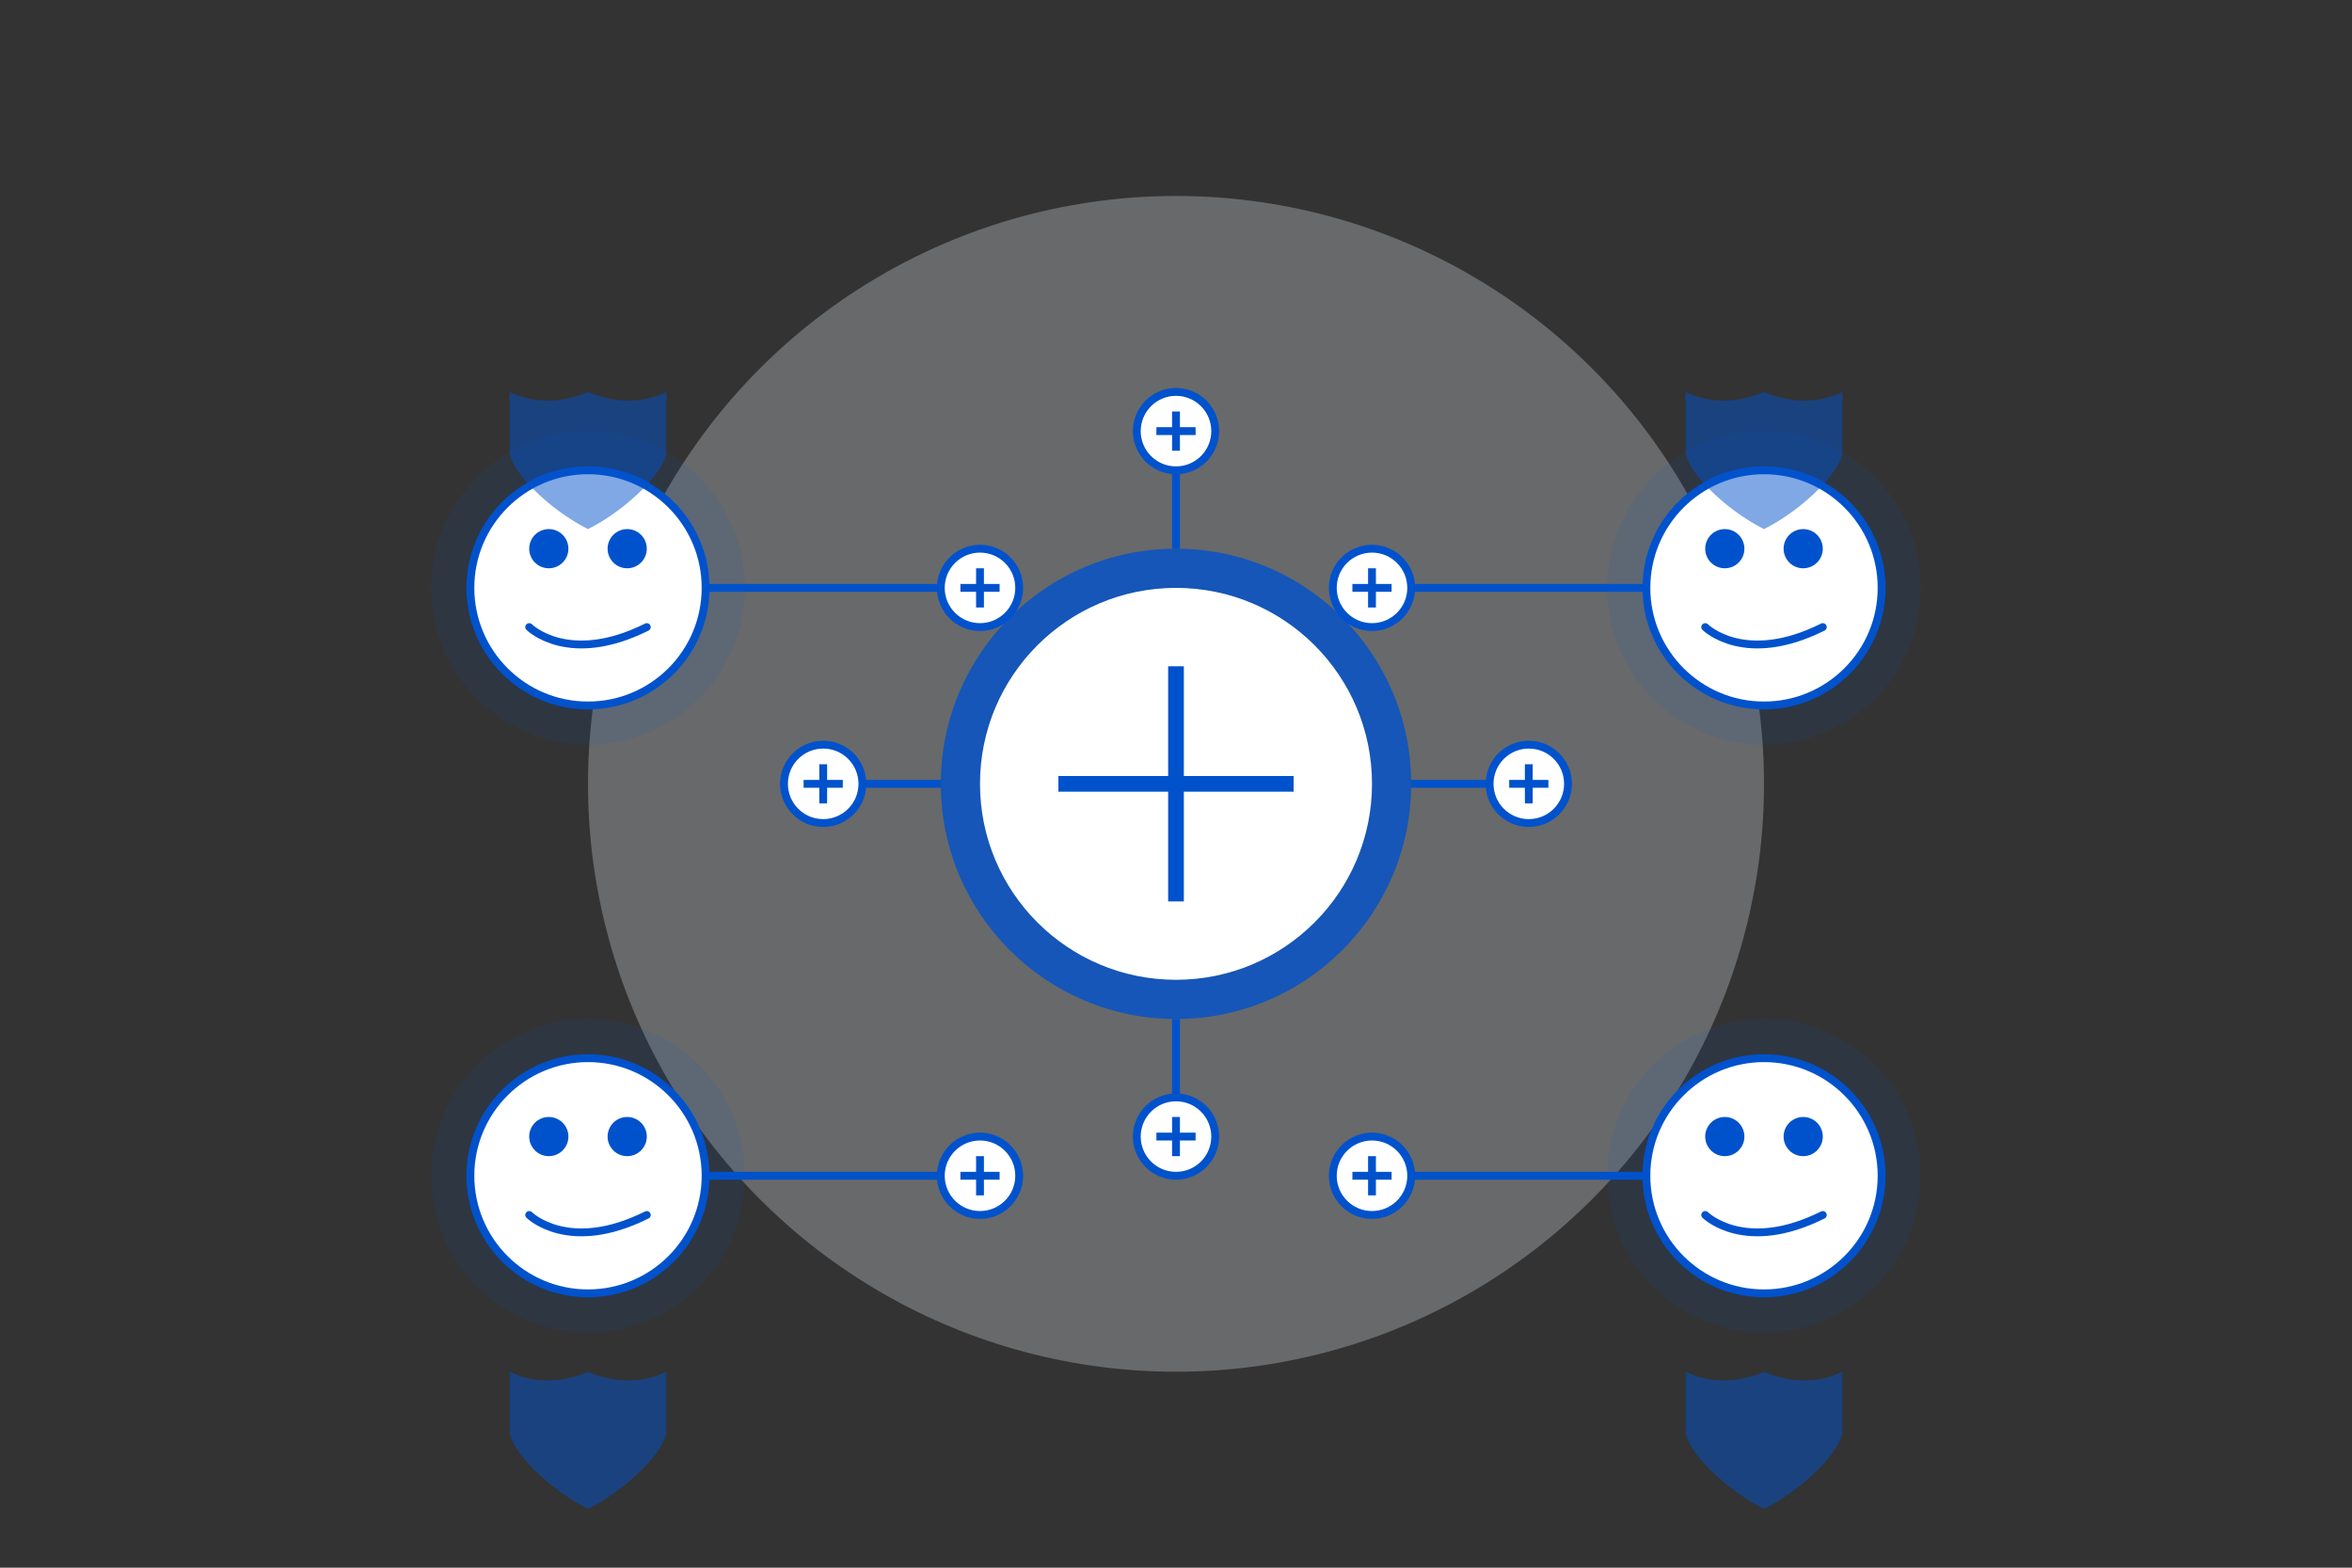 <?xml version="1.0" encoding="UTF-8"?>
<svg width="600" height="400" viewBox="0 0 600 400" fill="none" xmlns="http://www.w3.org/2000/svg">
  <rect x="0" y="0" width="600" height="400" fill="#333333" stroke="none"/>
  <!-- Background Elements -->
  <circle cx="300" cy="200" r="150" fill="#E4E7EB" opacity="0.3"/>
  
  <!-- Central Hub -->
  <circle cx="300" cy="200" r="60" fill="#0052CC" opacity="0.8"/>
  <circle cx="300" cy="200" r="50" fill="#FFFFFF"/>
  <path d="M300 170V230M270 200H330" stroke="#0052CC" stroke-width="4"/>
  
  <!-- Agent 1 -->
  <circle cx="150" cy="150" r="40" fill="#0052CC" opacity="0.1"/>
  <circle cx="150" cy="150" r="30" fill="#FFFFFF" stroke="#0052CC" stroke-width="2"/>
  <circle cx="140" cy="140" r="5" fill="#0052CC"/>
  <circle cx="160" cy="140" r="5" fill="#0052CC"/>
  <path d="M135 160C135 160 145 170 165 160" stroke="#0052CC" stroke-width="2" stroke-linecap="round"/>
  
  <!-- Agent 2 -->
  <circle cx="450" cy="150" r="40" fill="#0052CC" opacity="0.1"/>
  <circle cx="450" cy="150" r="30" fill="#FFFFFF" stroke="#0052CC" stroke-width="2"/>
  <circle cx="440" cy="140" r="5" fill="#0052CC"/>
  <circle cx="460" cy="140" r="5" fill="#0052CC"/>
  <path d="M435 160C435 160 445 170 465 160" stroke="#0052CC" stroke-width="2" stroke-linecap="round"/>
  
  <!-- Agent 3 -->
  <circle cx="150" cy="300" r="40" fill="#0052CC" opacity="0.1"/>
  <circle cx="150" cy="300" r="30" fill="#FFFFFF" stroke="#0052CC" stroke-width="2"/>
  <circle cx="140" cy="290" r="5" fill="#0052CC"/>
  <circle cx="160" cy="290" r="5" fill="#0052CC"/>
  <path d="M135 310C135 310 145 320 165 310" stroke="#0052CC" stroke-width="2" stroke-linecap="round"/>
  
  <!-- Agent 4 -->
  <circle cx="450" cy="300" r="40" fill="#0052CC" opacity="0.1"/>
  <circle cx="450" cy="300" r="30" fill="#FFFFFF" stroke="#0052CC" stroke-width="2"/>
  <circle cx="440" cy="290" r="5" fill="#0052CC"/>
  <circle cx="460" cy="290" r="5" fill="#0052CC"/>
  <path d="M435 310C435 310 445 320 465 310" stroke="#0052CC" stroke-width="2" stroke-linecap="round"/>
  
  <!-- Connection Lines with Security Checkpoints -->
  <line x1="180" y1="150" x2="240" y2="150" stroke="#0052CC" stroke-width="2"/>
  <line x1="360" y1="150" x2="420" y2="150" stroke="#0052CC" stroke-width="2"/>
  <line x1="180" y1="300" x2="240" y2="300" stroke="#0052CC" stroke-width="2"/>
  <line x1="360" y1="300" x2="420" y2="300" stroke="#0052CC" stroke-width="2"/>
  
  <line x1="300" y1="140" x2="300" y2="100" stroke="#0052CC" stroke-width="2"/>
  <line x1="300" y1="260" x2="300" y2="300" stroke="#0052CC" stroke-width="2"/>
  <line x1="240" y1="200" x2="200" y2="200" stroke="#0052CC" stroke-width="2"/>
  <line x1="360" y1="200" x2="400" y2="200" stroke="#0052CC" stroke-width="2"/>
  
  <!-- Security Checkpoints -->
  <circle cx="250" cy="150" r="10" fill="#FFFFFF" stroke="#0052CC" stroke-width="2"/>
  <path d="M250 145L250 155M245 150H255" stroke="#0052CC" stroke-width="2"/>
  
  <circle cx="350" cy="150" r="10" fill="#FFFFFF" stroke="#0052CC" stroke-width="2"/>
  <path d="M350 145L350 155M345 150H355" stroke="#0052CC" stroke-width="2"/>
  
  <circle cx="250" cy="300" r="10" fill="#FFFFFF" stroke="#0052CC" stroke-width="2"/>
  <path d="M250 295L250 305M245 300H255" stroke="#0052CC" stroke-width="2"/>
  
  <circle cx="350" cy="300" r="10" fill="#FFFFFF" stroke="#0052CC" stroke-width="2"/>
  <path d="M350 295L350 305M345 300H355" stroke="#0052CC" stroke-width="2"/>
  
  <circle cx="300" cy="110" r="10" fill="#FFFFFF" stroke="#0052CC" stroke-width="2"/>
  <path d="M300 105L300 115M295 110H305" stroke="#0052CC" stroke-width="2"/>
  
  <circle cx="300" cy="290" r="10" fill="#FFFFFF" stroke="#0052CC" stroke-width="2"/>
  <path d="M300 285L300 295M295 290H305" stroke="#0052CC" stroke-width="2"/>
  
  <circle cx="210" cy="200" r="10" fill="#FFFFFF" stroke="#0052CC" stroke-width="2"/>
  <path d="M210 195L210 205M205 200H215" stroke="#0052CC" stroke-width="2"/>
  
  <circle cx="390" cy="200" r="10" fill="#FFFFFF" stroke="#0052CC" stroke-width="2"/>
  <path d="M390 195L390 205M385 200H395" stroke="#0052CC" stroke-width="2"/>
  
  <!-- Shield Icons for Security -->
  <path d="M150 100C150 100 160 105 170 100V115C170 120 160 130 150 135C140 130 130 120 130 115V100C140 105 150 100 150 100Z" fill="#0052CC" opacity="0.5"/>
  <path d="M450 100C450 100 460 105 470 100V115C470 120 460 130 450 135C440 130 430 120 430 115V100C440 105 450 100 450 100Z" fill="#0052CC" opacity="0.5"/>
  <path d="M150 350C150 350 160 355 170 350V365C170 370 160 380 150 385C140 380 130 370 130 365V350C140 355 150 350 150 350Z" fill="#0052CC" opacity="0.5"/>
  <path d="M450 350C450 350 460 355 470 350V365C470 370 460 380 450 385C440 380 430 370 430 365V350C440 355 450 350 450 350Z" fill="#0052CC" opacity="0.5"/>
</svg>
